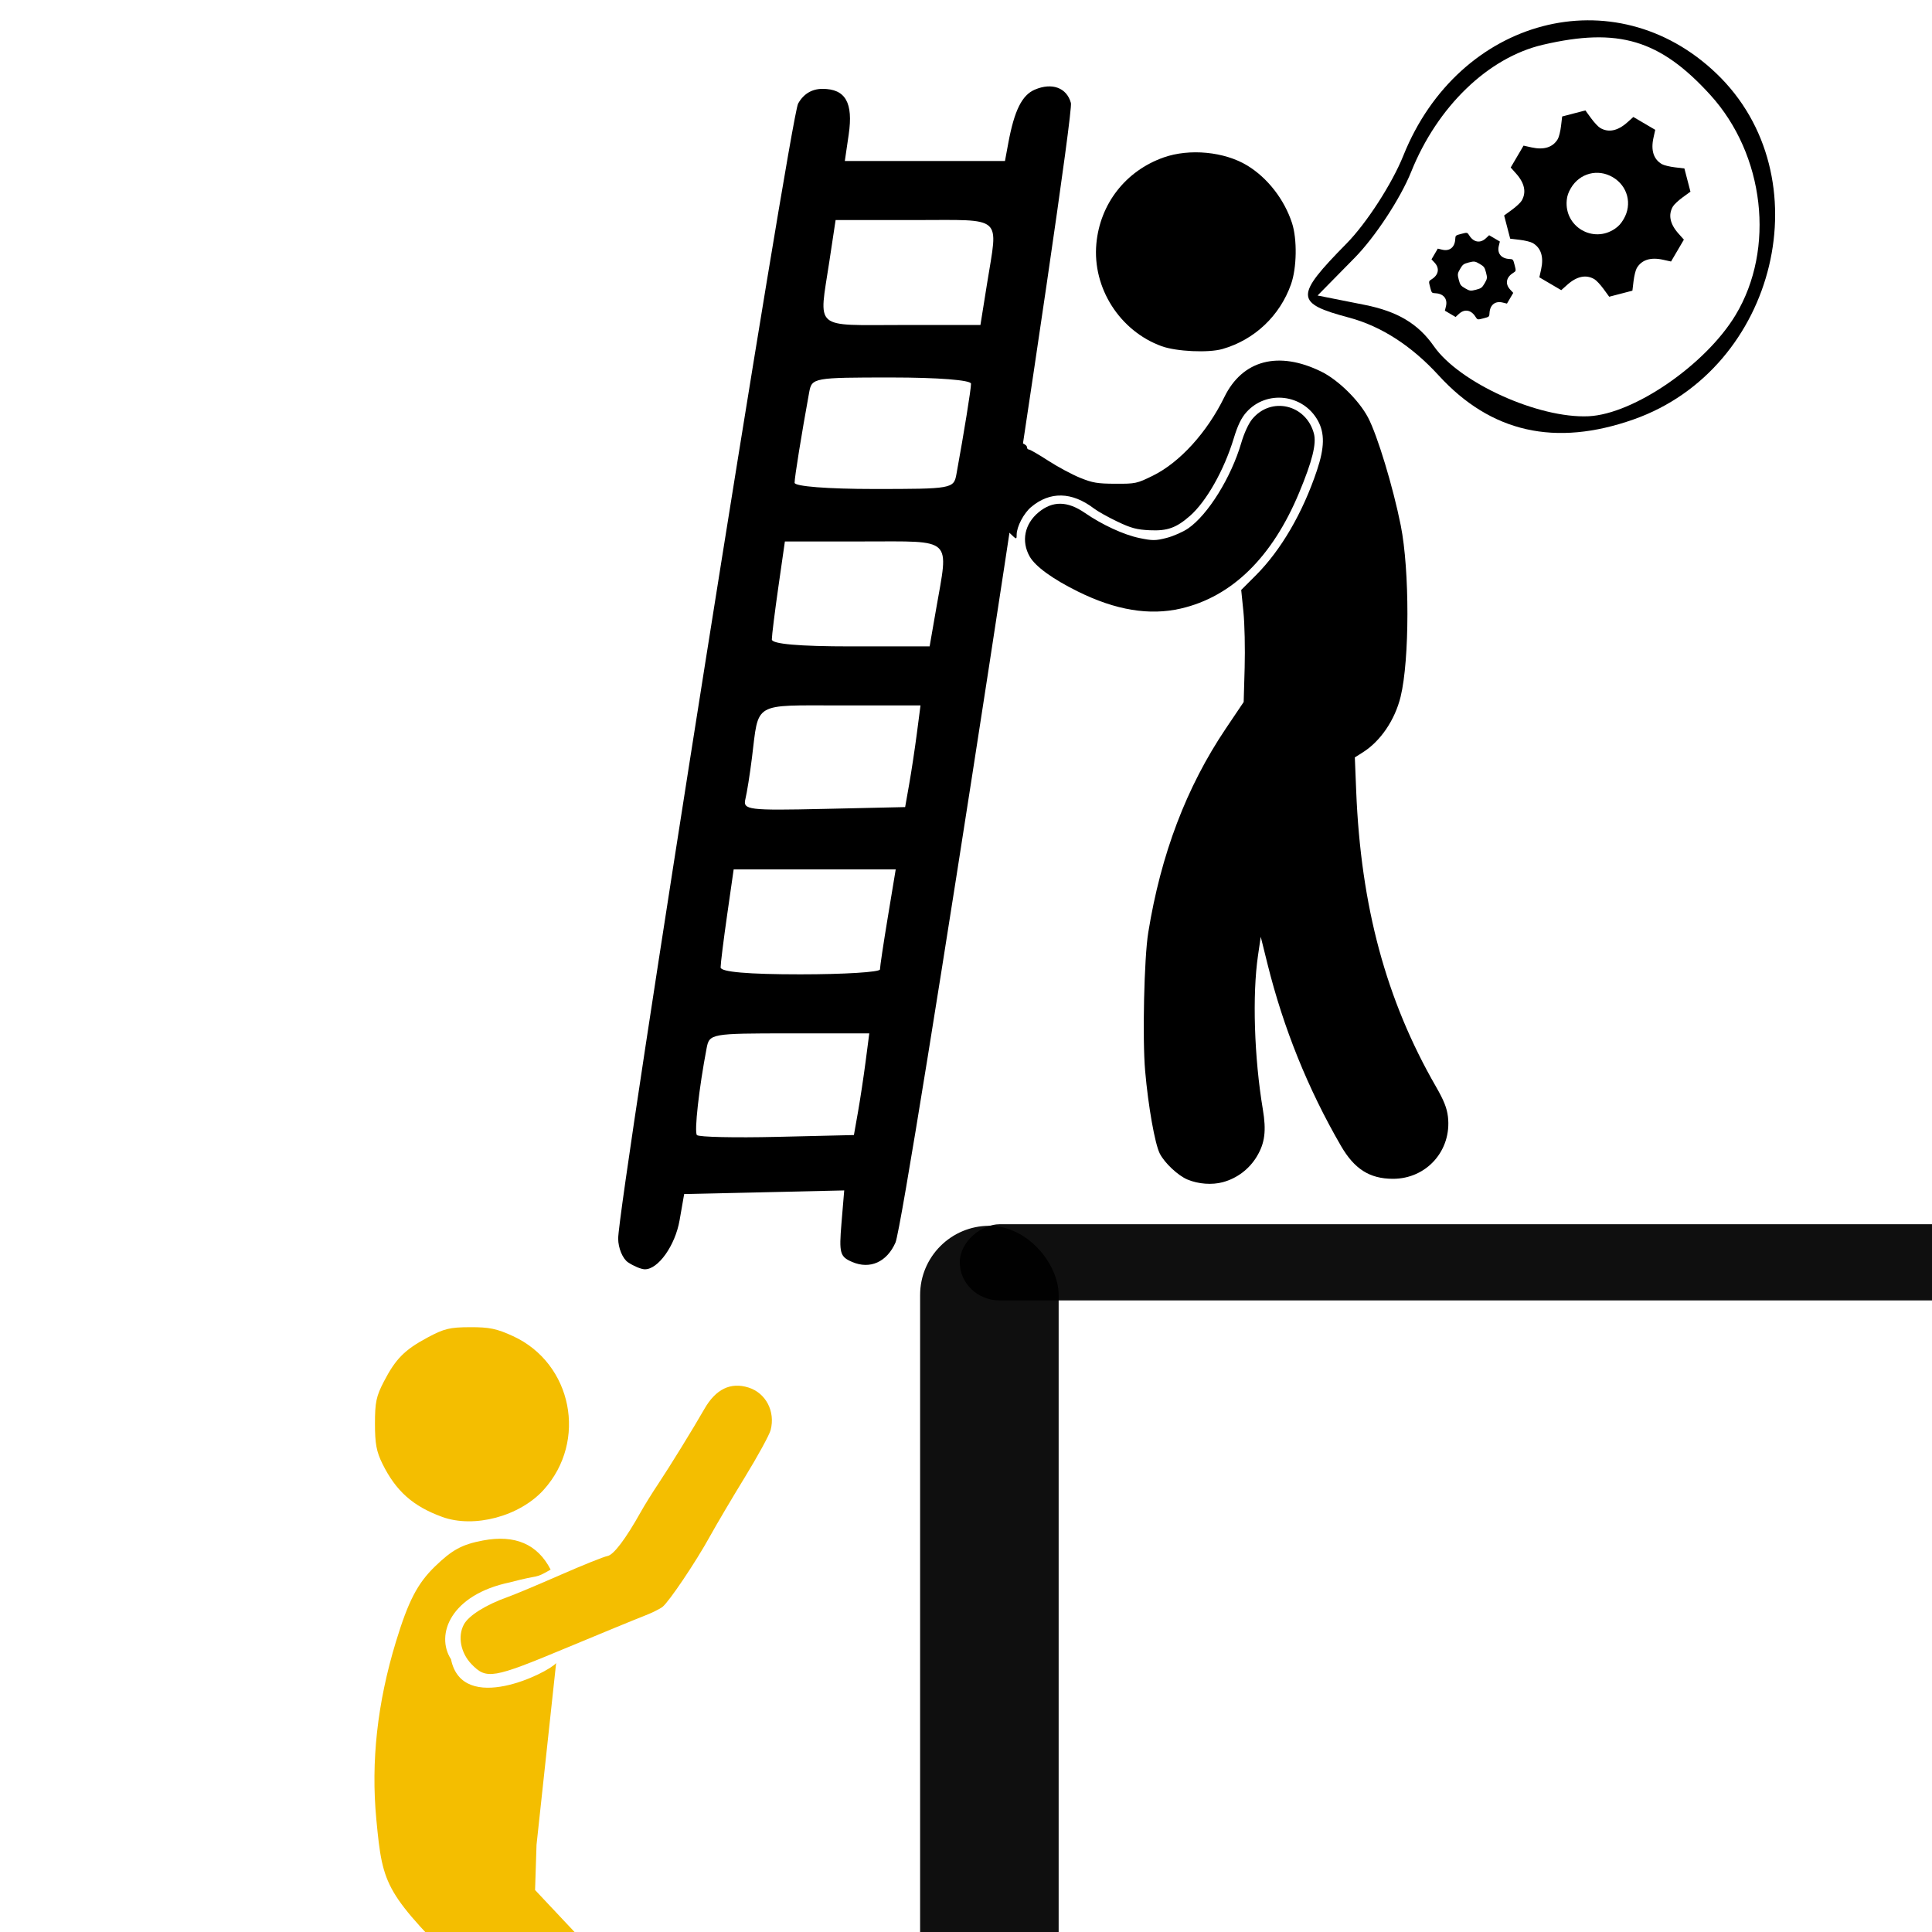 <?xml version="1.0" encoding="UTF-8" standalone="no"?>
<!-- Created with Inkscape (http://www.inkscape.org/) -->

<svg
   xmlns:dc="http://purl.org/dc/elements/1.1/"
   xmlns:cc="http://creativecommons.org/ns#"
   xmlns:rdf="http://www.w3.org/1999/02/22-rdf-syntax-ns#"
   xmlns:svg="http://www.w3.org/2000/svg"
   xmlns="http://www.w3.org/2000/svg"
   xmlns:sodipodi="http://sodipodi.sourceforge.net/DTD/sodipodi-0.dtd"
   xmlns:inkscape="http://www.inkscape.org/namespaces/inkscape"
   width="164px"
   height="164px"
   viewBox="0 0 164 164"
   version="1.1"
   id="SVGRoot"
   inkscape:version="0.92.1 r15371"
   sodipodi:docname="therapy-2.svg">
  <sodipodi:namedview
     id="base"
     pagecolor="#ffffff"
     bordercolor="#666666"
     borderopacity="1.0"
     inkscape:pageopacity="0.0"
     inkscape:pageshadow="2"
     inkscape:zoom="1.5609756"
     inkscape:cx="66.763259"
     inkscape:cy="-29.290648"
     inkscape:document-units="px"
     inkscape:current-layer="layer1"
     showgrid="false"
     inkscape:window-width="960"
     inkscape:window-height="1028"
     inkscape:window-x="0"
     inkscape:window-y="24"
     inkscape:window-maximized="0"
     inkscape:grid-bbox="true" />
  <defs
     id="defs4500">
    <clipPath
       clipPathUnits="userSpaceOnUse"
       id="clipPath6584">
      <rect
         style="opacity:1;fill:#000000;fill-opacity:1;stroke:none;stroke-width:2;stroke-linecap:round;stroke-linejoin:round;stroke-miterlimit:4;stroke-dasharray:none;stroke-opacity:1"
         id="rect6586"
         width="164"
         height="164"
         x="-109.084"
         y="-16.679"
         ry="2.43" />
    </clipPath>
    <clipPath
       clipPathUnits="userSpaceOnUse"
       id="clipPath6641">
      <rect
         style="opacity:1;fill:#000000;fill-opacity:1;stroke:none;stroke-width:2;stroke-linecap:round;stroke-linejoin:round;stroke-miterlimit:4;stroke-dasharray:none;stroke-opacity:1"
         id="rect6643"
         width="164"
         height="164"
         x="114.441"
         y="-18.716"
         ry="2.072" />
    </clipPath>
  </defs>
  <g
     id="layer1"
     inkscape:groupmode="layer"
     inkscape:label="Layer 1">
    <g
       transform="translate(-114.441,18.716)"
       id="g6622"
       clip-path="url(#clipPath6641)"
       style="stroke-width:3.78">
      <rect
         style="opacity:1;fill:#cccccc;fill-opacity:0;stroke:none;stroke-width:7.559;stroke-linecap:round;stroke-linejoin:round;stroke-miterlimit:4;stroke-dasharray:none;stroke-opacity:1"
         id="rect5026-8-0-1"
         width="164"
         height="164"
         x="114.441"
         y="-18.716"
         ry="2.365" />
      <path
         style="fill:#f4be00;fill-opacity:1;stroke-width:3.78"
         d="m 141.641,178.962 c -1.964,-0.783 -3.182,-3.238 -2.631,-5.303 0.142,-0.534 0.882,-1.784 1.644,-2.778 0.762,-0.994 1.564,-2.067 1.782,-2.385 0.218,-0.317 1.289,-1.733 2.381,-3.146 1.091,-1.413 2.618,-3.415 3.392,-4.45 l 1.408,-1.881 -0.147,-3.44 c -0.081,-1.892 -0.223,-4.975 -0.317,-6.851 -0.165,-3.306 -0.154,-3.4 0.327,-3.043 0.273,0.203 2.52,2.433 4.994,4.955 l 4.498,4.586 0.088,3.129 c 0.075,2.667 0.017,3.24 -0.392,3.881 -0.47,0.737 -8.293,11.207 -8.567,11.467 -0.077,0.073 -0.957,1.187 -1.955,2.476 -1.18,1.524 -2.124,2.473 -2.696,2.712 -1.011,0.422 -2.841,0.456 -3.808,0.071 z"
         id="path5079-8-5-3"
         inkscape:connector-curvature="0" />
      <path
         style="fill:#f4be00;fill-opacity:1;stroke-width:3.78"
         d="m 167.771,178.714 c -1.454,-0.767 -1.947,-2.012 -3.118,-7.865 -0.574,-2.869 -1.172,-5.632 -1.329,-6.142 -0.157,-0.509 -0.327,-1.224 -0.378,-1.587 -0.051,-0.364 -0.289,-1.793 -0.528,-3.175 -0.406,-2.348 -0.509,-2.592 -1.567,-3.704 -0.623,-0.655 -1.398,-1.548 -1.721,-1.984 -0.324,-0.437 -2.529,-2.758 -4.9,-5.159 -7.084,-7.173 -7.29,-7.525 -7.844,-13.371 -0.465,-4.917 0.082,-9.883 1.66,-15.071 1.049,-3.447 1.828,-4.953 3.307,-6.39 1.463,-1.422 2.302,-1.878 4.074,-2.214 2.729,-0.518 4.639,0.302 5.755,2.47 -1.475,0.841 -0.726,0.351 -3.455,1.082 -5.044,1.05 -6.343,4.449 -5.002,6.529 0.968,4.771 8.246,1.146 8.923,0.324 l -1.663,15.424 -0.062,1.92 -0.062,1.92 3.655,3.887 c 2.011,2.138 4.305,4.576 5.099,5.417 0.794,0.842 1.592,1.883 1.773,2.314 0.181,0.431 0.996,4.029 1.81,7.995 0.814,3.966 1.657,7.985 1.873,8.931 1.088,4.772 1.057,5.444 -0.342,7.345 -1.198,1.628 -3.988,2.145 -5.958,1.105 z"
         id="path5077-9-1-1"
         inkscape:connector-curvature="0"
         sodipodi:nodetypes="ccccccsccsccccccccccccscccc" />
      <path
         style="fill:#f4be00;fill-opacity:1;stroke-width:3.78"
         d="m 179.86,102.67 c -0.106,0.411 -1.087,2.206 -2.179,3.989 -1.092,1.782 -2.433,4.052 -2.979,5.043 -1.189,2.157 -3.453,5.527 -4.02,5.981 -0.223,0.179 -0.947,0.534 -1.608,0.788 -0.661,0.254 -3.662,1.488 -6.668,2.742 -6.13,2.557 -6.673,2.648 -7.936,1.342 -0.924,-0.957 -1.196,-2.364 -0.653,-3.374 0.411,-0.764 1.879,-1.681 3.751,-2.344 0.556,-0.197 2.555,-1.035 4.442,-1.863 1.887,-0.827 3.681,-1.548 3.988,-1.602 0.53,-0.092 1.544,-1.434 2.852,-3.772 0.305,-0.546 0.966,-1.607 1.468,-2.359 0.938,-1.404 2.988,-4.732 3.912,-6.35 0.965,-1.69 2.224,-2.303 3.745,-1.825 1.475,0.463 2.291,2.025 1.884,3.604 z"
         id="path5075-7-1-1"
         inkscape:connector-curvature="0" />
      <path
         style="fill:#f4be00;fill-opacity:1;stroke-width:3.78"
         d="m 151.98,110.049 c -2.488,-0.905 -3.934,-2.193 -5.082,-4.524 -0.502,-1.02 -0.628,-1.699 -0.628,-3.392 0,-1.812 0.109,-2.326 0.755,-3.572 1.003,-1.932 1.76,-2.696 3.705,-3.738 1.416,-0.759 1.879,-0.872 3.609,-0.879 1.641,-0.007 2.273,0.125 3.653,0.76 5.027,2.314 6.34,8.904 2.598,13.045 -2.033,2.251 -5.905,3.285 -8.612,2.3 z"
         id="path4604-7-0-0"
         inkscape:connector-curvature="0" />
      <rect
         style="opacity:1;fill:#000000;fill-opacity:0.941;stroke:none;stroke-width:7.559;stroke-linecap:round;stroke-linejoin:round;stroke-miterlimit:4;stroke-dasharray:none;stroke-opacity:1"
         id="rect4627-6-8-3"
         width="11.76"
         height="94.079"
         x="192.546"
         y="85.337"
         ry="5.88" />
      <rect
         style="opacity:1;fill:#000000;fill-opacity:0.941;stroke:none;stroke-width:7.559;stroke-linecap:round;stroke-linejoin:round;stroke-miterlimit:4;stroke-dasharray:none;stroke-opacity:1"
         id="rect4627-1-8-5-40"
         width="6.468"
         height="86.481"
         x="85.203"
         y="-282.396"
         ry="3.38"
         transform="rotate(90)" />
      <path
         style="fill:#000000;stroke-width:3.78"
         d="m 218.256,81.63 c 1.197,-0.325 2.231,-1.108 2.873,-2.179 0.684,-1.14 0.815,-2.175 0.508,-4.008 -0.733,-4.375 -0.9,-9.706 -0.409,-13.052 l 0.233,-1.587 0.569,2.293 c 1.357,5.467 3.441,10.628 6.242,15.459 1.14,1.966 2.431,2.785 4.399,2.792 2.866,0.01 5.013,-2.409 4.68,-5.272 -0.085,-0.732 -0.347,-1.39 -1.02,-2.558 -4.228,-7.341 -6.375,-15.299 -6.768,-25.09 l -0.115,-2.852 0.681,-0.43 c 1.501,-0.948 2.722,-2.747 3.205,-4.721 0.765,-3.125 0.771,-10.737 0.013,-14.534 -0.655,-3.278 -1.987,-7.67 -2.781,-9.172 -0.772,-1.459 -2.535,-3.188 -3.968,-3.892 -3.635,-1.785 -6.689,-0.983 -8.226,2.161 -1.468,3.004 -3.785,5.552 -6.073,6.677 -1.354,0.665 -1.464,0.689 -3.175,0.682 -1.532,-0.006 -1.94,-0.075 -3.007,-0.509 -0.679,-0.276 -1.892,-0.928 -2.696,-1.448 -0.804,-0.52 -1.538,-0.946 -1.631,-0.946 -0.094,0 -0.17,-0.083 -0.17,-0.185 0,-0.536 -2.56,-0.924 -3.56,-0.54 -0.422,0.162 -1.497,1.078 -1.266,1.078 0.072,0 -0.023,0.113 -0.211,0.25 -0.283,0.207 -0.353,0.514 -0.405,1.764 l -0.062,1.514 1.081,1.058 c 0.594,0.582 1.189,1.058 1.322,1.058 0.133,0 0.287,0.119 0.343,0.265 0.056,0.146 0.239,0.265 0.407,0.265 0.168,0 0.568,0.254 0.887,0.564 0.582,0.564 0.582,0.564 0.585,0.132 0.006,-0.682 0.599,-1.813 1.227,-2.341 1.603,-1.349 3.465,-1.305 5.342,0.126 0.316,0.241 1.208,0.74 1.983,1.109 1.168,0.557 1.639,0.682 2.749,0.734 1.491,0.07 2.252,-0.203 3.413,-1.222 1.392,-1.222 2.898,-3.888 3.712,-6.572 0.34,-1.12 0.647,-1.752 1.086,-2.238 1.714,-1.898 4.804,-1.53 6.053,0.72 0.595,1.07 0.574,2.291 -0.073,4.225 -1.203,3.602 -3.049,6.771 -5.19,8.914 l -1.241,1.242 0.188,1.845 c 0.103,1.015 0.15,3.154 0.105,4.755 l -0.083,2.91 -1.518,2.255 c -3.343,4.965 -5.508,10.662 -6.584,17.323 -0.349,2.161 -0.502,8.986 -0.263,11.729 0.262,3.007 0.83,6.213 1.244,7.025 0.409,0.802 1.546,1.868 2.351,2.205 0.926,0.387 2.087,0.472 3.013,0.22 z m -3.585,-48.688 c 4.34,-0.998 7.767,-4.353 10.049,-9.836 1.12,-2.691 1.485,-4.158 1.251,-5.028 -0.665,-2.47 -3.634,-3.16 -5.236,-1.217 -0.309,0.375 -0.687,1.197 -0.924,2.006 -0.857,2.935 -2.83,6.115 -4.515,7.274 -0.429,0.295 -1.254,0.658 -1.832,0.806 -0.938,0.24 -1.19,0.241 -2.312,0.007 -1.323,-0.276 -3.145,-1.116 -4.621,-2.132 -1.481,-1.018 -2.733,-1.036 -3.924,-0.055 -1.196,0.986 -1.495,2.46 -0.762,3.755 0.479,0.846 1.945,1.911 4.096,2.975 3.202,1.584 6.065,2.058 8.731,1.445 z m 3.547,-22.034 c 2.716,-0.781 4.866,-2.814 5.815,-5.5 0.49,-1.385 0.528,-3.821 0.083,-5.189 -0.654,-2.006 -2.081,-3.841 -3.801,-4.886 -1.935,-1.176 -4.894,-1.461 -7.095,-0.685 -3.224,1.138 -5.404,3.934 -5.714,7.329 -0.342,3.747 1.987,7.402 5.539,8.693 1.256,0.456 3.979,0.582 5.173,0.238 z"
         id="path5311-4-0-3"
         inkscape:connector-curvature="0" />
      <path
         style="fill:#000000;stroke-width:3.78"
         d="m 167.761,88.446 c -0.465,-0.312 -0.845,-1.224 -0.845,-2.028 0,-2.988 14.608,-95.134 15.273,-96.338 0.453,-0.82 1.167,-1.253 2.07,-1.253 1.95,0 2.622,1.17 2.225,3.878 l -0.329,2.246 h 6.797 6.797 l 0.284,-1.531 c 0.512,-2.76 1.159,-4.062 2.249,-4.527 1.463,-0.624 2.708,-0.165 3.064,1.13 0.354,1.287 -14.044,94.818 -14.892,96.738 -0.73,1.653 -2.161,2.295 -3.669,1.648 -1.047,-0.449 -1.127,-0.737 -0.915,-3.283 l 0.233,-2.791 -6.793,0.154 -6.793,0.154 -0.389,2.227 c -0.375,2.151 -1.833,4.194 -2.968,4.159 -0.303,-0.009 -0.931,-0.272 -1.396,-0.584 z m 19.508,-12.752 c 0.189,-1.067 0.483,-3.009 0.653,-4.315 l 0.309,-2.375 h -6.784 c -6.642,0 -6.789,0.026 -7.023,1.253 -0.649,3.396 -1.063,7.103 -0.825,7.378 0.147,0.169 3.205,0.238 6.797,0.153 l 6.53,-0.154 z m 1.869,-12.119 c 0,-0.23 0.301,-2.234 0.669,-4.454 l 0.668,-4.037 h -6.878 -6.878 l -0.554,3.865 c -0.305,2.126 -0.554,4.13 -0.554,4.454 0,0.386 2.332,0.589 6.763,0.589 3.72,0 6.763,-0.188 6.764,-0.418 z m 2.479,-15.72 c 0.189,-1.067 0.483,-3.009 0.653,-4.315 l 0.309,-2.375 h -6.76 c -7.548,0 -6.951,-0.352 -7.55,4.454 -0.172,1.378 -0.422,2.951 -0.555,3.495 -0.226,0.921 0.24,0.979 6.659,0.835 l 6.902,-0.155 z m 2.285,-14.856 c 1.077,-6.178 1.53,-5.753 -6.143,-5.753 h -6.692 l -0.554,3.865 c -0.305,2.126 -0.554,4.13 -0.554,4.454 0,0.385 2.312,0.589 6.697,0.589 h 6.697 z m 1.726,-11.46 c 0.654,-3.588 1.239,-7.214 1.239,-7.683 0,-0.309 -2.807,-0.529 -6.754,-0.529 -6.614,0 -6.759,0.026 -6.983,1.253 -0.654,3.588 -1.239,7.214 -1.239,7.683 0,0.309 2.807,0.529 6.754,0.529 6.614,0 6.759,-0.026 6.983,-1.253 z m 2.605,-16.211 c 0.934,-5.842 1.481,-5.364 -6.147,-5.364 h -6.714 l -0.533,3.525 c -0.887,5.87 -1.443,5.383 6.147,5.383 h 6.68 z"
         id="path4640-7-7-6-9"
         inkscape:connector-curvature="0" />
      <path
         inkscape:connector-curvature="0"
         id="path5096-7-2"
         d="m 236.863,2.479 c 0.629,0.153 1.071,-0.203 1.108,-0.891 0.017,-0.321 0.019,-0.323 0.52,-0.453 0.5,-0.13 0.504,-0.13 0.675,0.142 0.368,0.583 0.928,0.677 1.402,0.237 l 0.281,-0.262 0.455,0.267 0.455,0.267 -0.091,0.373 c -0.153,0.629 0.203,1.071 0.891,1.108 0.321,0.017 0.323,0.02 0.453,0.52 0.13,0.5 0.13,0.504 -0.142,0.675 -0.583,0.368 -0.677,0.928 -0.237,1.402 l 0.262,0.281 -0.267,0.455 -0.267,0.455 -0.373,-0.091 c -0.629,-0.153 -1.071,0.203 -1.108,0.891 -0.017,0.321 -0.02,0.323 -0.52,0.453 -0.5,0.13 -0.504,0.13 -0.675,-0.142 -0.368,-0.583 -0.928,-0.677 -1.402,-0.237 l -0.281,0.262 -0.455,-0.267 -0.455,-0.267 0.091,-0.373 c 0.153,-0.629 -0.203,-1.071 -0.891,-1.108 -0.321,-0.017 -0.323,-0.02 -0.453,-0.52 -0.13,-0.5 -0.13,-0.504 0.142,-0.675 0.583,-0.368 0.677,-0.928 0.237,-1.402 l -0.262,-0.281 0.267,-0.455 0.267,-0.455 z m 1.405,2.544 c 0.117,0.447 0.168,0.516 0.548,0.739 0.38,0.223 0.465,0.234 0.912,0.117 0.447,-0.117 0.516,-0.168 0.739,-0.548 0.223,-0.38 0.234,-0.465 0.117,-0.912 -0.117,-0.447 -0.168,-0.516 -0.548,-0.739 -0.38,-0.223 -0.465,-0.234 -0.912,-0.117 -0.447,0.117 -0.516,0.168 -0.739,0.548 -0.223,0.38 -0.234,0.465 -0.117,0.912 z m 6.171,-11.228 c 1.066,0.237 1.829,-0.006 2.241,-0.713 0.098,-0.169 0.219,-0.66 0.272,-1.107 l 0.096,-0.804 0.986,-0.257 0.985,-0.257 0.476,0.654 c 0.265,0.364 0.61,0.734 0.778,0.833 0.705,0.416 1.489,0.256 2.304,-0.472 l 0.513,-0.458 0.929,0.545 0.929,0.545 -0.149,0.671 c -0.237,1.066 0.006,1.829 0.713,2.241 0.169,0.098 0.66,0.219 1.107,0.272 l 0.804,0.096 0.257,0.985 0.257,0.985 -0.654,0.476 c -0.364,0.265 -0.734,0.61 -0.833,0.778 -0.416,0.705 -0.256,1.489 0.472,2.304 l 0.458,0.513 -0.545,0.929 -0.545,0.929 -0.671,-0.149 c -1.066,-0.237 -1.829,0.006 -2.241,0.713 -0.098,0.169 -0.219,0.66 -0.272,1.107 l -0.096,0.804 -0.985,0.257 -0.985,0.257 -0.476,-0.654 c -0.265,-0.364 -0.61,-0.734 -0.778,-0.833 -0.705,-0.416 -1.489,-0.256 -2.304,0.472 l -0.513,0.458 -0.929,-0.545 -0.929,-0.545 0.149,-0.671 c 0.237,-1.066 -0.006,-1.829 -0.713,-2.241 -0.169,-0.098 -0.66,-0.219 -1.107,-0.272 l -0.804,-0.096 -0.257,-0.985 -0.257,-0.985 0.654,-0.476 c 0.364,-0.265 0.734,-0.61 0.833,-0.778 0.416,-0.705 0.256,-1.489 -0.472,-2.304 l -0.458,-0.513 0.545,-0.929 0.545,-0.929 z m 2.996,4.489 c -0.213,2.248 2.248,3.691 4.106,2.408 0.307,-0.212 0.507,-0.435 0.728,-0.813 0.743,-1.268 0.341,-2.81 -0.927,-3.554 -1.268,-0.743 -2.81,-0.341 -3.554,0.927 -0.221,0.378 -0.318,0.661 -0.354,1.032 z"
         style="fill:#000000;stroke-width:3.78" />
      <path
         inkscape:connector-curvature="0"
         id="path4996-6-7-7-9"
         d="m 228.962,8.247 c 2.719,0.725 5.305,2.394 7.603,4.906 4.436,4.847 9.899,6.079 16.553,3.732 12.195,-4.301 16.108,-20.672 7.019,-29.366 -8.614,-8.24 -21.862,-4.765 -26.569,6.97 -0.955,2.38 -3.122,5.737 -4.816,7.459 -4.421,4.493 -4.401,5.068 0.21,6.299 z m 5.27,-12.382 c 2.221,-5.536 6.537,-9.699 11.18,-10.781 6.402,-1.492 9.94,-0.433 14.204,4.25 4.62,5.075 5.54,13.069 2.151,18.693 -2.537,4.211 -8.644,8.414 -12.481,8.591 -4.253,0.196 -10.961,-2.841 -13.126,-5.942 -1.334,-1.912 -3.087,-2.959 -5.888,-3.515 l -3.987,-0.792 3.152,-3.204 c 1.734,-1.762 3.891,-5.047 4.795,-7.3 z"
         style="fill:#000000;stroke-width:3.78" />
    </g>
  </g>
</svg>
